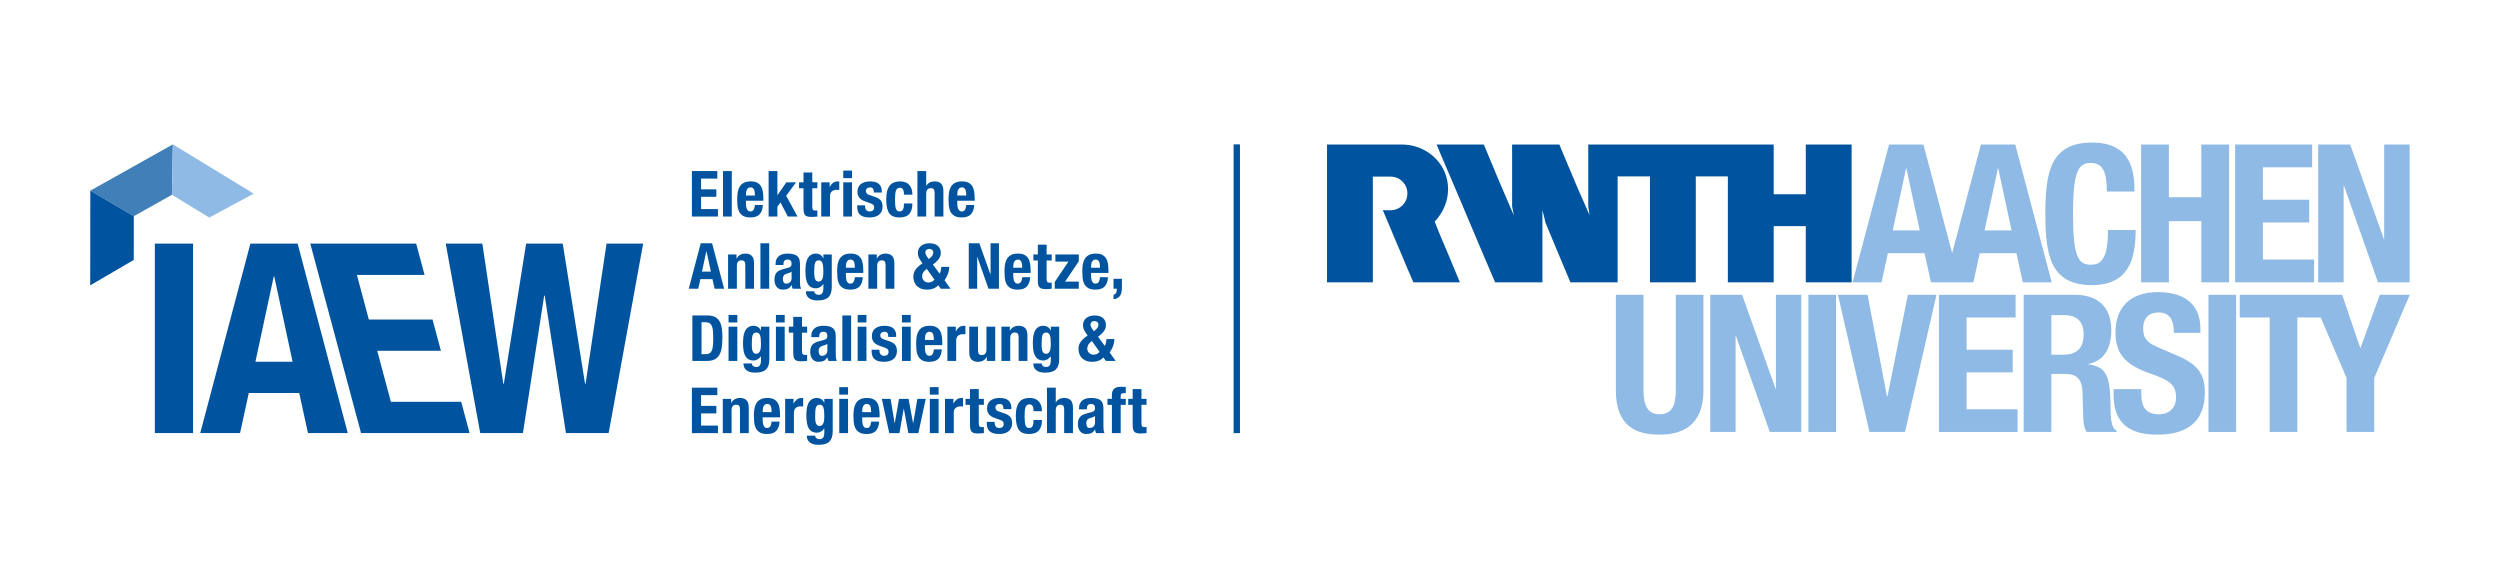 <?xml version="1.0" encoding="UTF-8"?>
<svg xmlns="http://www.w3.org/2000/svg" width="138.535mm" height="32mm" version="1.1" viewBox="0 0 392.698 90.709">
  <!-- Generator: Adobe Illustrator 29.5.1, SVG Export Plug-In . SVG Version: 2.1.0 Build 141)  -->
  <g id="Schutzraum">
    <rect y="0" width="392.698" height="90.709" fill="none"/>
    <rect y="0" width="392.698" height="90.709" fill="none"/>
    <rect y="0" width="392.698" height="90.709" fill="none"/>
    <rect y="0" width="392.698" height="90.709" fill="none"/>
    <rect y="0" width="392.698" height="90.709" fill="none"/>
  </g>
  <g id="Logo">
    <g>
      <path d="M317.88,67.852h4.345v-9.113h2.323c1.75,0,2.505,1.026,2.566,2.716l.12,4.134c.03.844.121,1.659.543,2.263h4.707v-.181c-.814-.423-.935-1.599-.965-3.862-.06-4.557-.513-6.187-3.47-6.579v-.06c2.444-.513,3.591-2.444,3.591-5.311,0-3.682-2.173-5.553-5.734-5.553h-8.026v21.546ZM322.225,49.505h2.052c1.961,0,3.018.996,3.018,2.988,0,2.323-1.178,3.228-3.26,3.228h-1.81v-6.216Z" fill="#8ebae5"/>
      <path d="M253.817,46.307v15.027c0,5.764,3.349,6.941,6.88,6.941s6.88-1.448,6.88-6.941v-15.027h-4.345v15.027c0,2.143-.513,3.742-2.535,3.742s-2.535-1.599-2.535-3.742v-15.027h-4.345Z" fill="#8ebae5"/>
    </g>
    <polygon points="268.641 46.307 268.641 67.852 272.624 67.852 272.624 52.765 272.684 52.765 277.995 67.852 282.944 67.852 282.944 46.307 278.961 46.307 278.961 61.063 278.901 61.063 273.65 46.307 268.641 46.307" fill="#8ebae5"/>
    <rect x="284.061" y="46.307" width="4.345" height="21.545" fill="#8ebae5"/>
    <polygon points="288.705 46.307 293.653 67.852 299.236 67.852 304.184 46.307 299.688 46.307 296.49 62.24 296.4 62.24 293.352 46.307 288.705 46.307" fill="#8ebae5"/>
    <polygon points="304.571 46.307 304.571 67.852 316.913 67.852 316.913 64.292 308.916 64.292 308.916 58.498 316.159 58.498 316.159 54.937 308.916 54.937 308.916 49.868 316.611 49.868 316.611 46.307 304.571 46.307" fill="#8ebae5"/>
    <path d="M332.001,61.123v.875c0,3.984,1.931,6.277,6.85,6.277,4.707,0,7.483-2.052,7.483-6.609,0-2.625-.845-4.284-4.104-5.703l-3.349-1.448c-1.841-.785-2.233-1.599-2.233-2.927,0-1.267.513-2.505,2.474-2.505,1.659,0,2.354,1.177,2.354,3.199h4.164v-.604c0-4.134-2.807-5.793-6.669-5.793-4.104,0-6.668,2.142-6.668,6.336,0,3.591,1.78,5.191,5.642,6.518,2.867.996,3.863,1.72,3.863,3.682,0,1.81-1.268,2.655-2.595,2.655-2.294,0-2.867-1.297-2.867-3.319v-.634h-4.345Z" fill="#8ebae5"/>
    <rect x="346.902" y="46.307" width="4.345" height="21.545" fill="#8ebae5"/>
    <polygon points="373.817 46.307 370.799 54.635 370.739 54.635 367.903 46.307 351.817 46.307 351.817 49.868 356.524 49.868 356.524 67.852 360.87 67.852 360.87 49.868 364.535 49.868 368.596 59.373 368.596 67.852 372.942 67.852 372.942 59.373 378.525 46.307 373.817 46.307" fill="#8ebae5"/>
    <g>
      <path d="M215.646,44.347h-7.2v-21.641h11.807c3.202-.001,5.963,2.072,6.864,4.82.834,2.546.121,5.312-1.761,7.281.25.678.494,1.209.726,1.818.523,1.205,1.001,2.41,1.524,3.6l1.713,4.122h-7.301s-.058-.174-.116-.247c-.29-.638-.552-1.321-.842-1.959l-1.756-4.166c-.697-1.684-1.394-3.275-2.09-4.958.869-.024,1.519.139,2.358-.247.59-.29,1.484-1.011,1.507-2.394-.023-.685-.213-1.204-.666-1.744-.455-.502-1.113-.874-1.97-.886,0,0-2.798-.001-2.797,0v16.601Z" fill="#00549f"/>
      <path d="M290.852,22.706v21.641h-7.2v-8.824h-5.041v8.824c-1.306,0-2.714-.014-4.02,0h-3.18v-16.633h-5.036v16.633h-7.2v-16.633h-5.079v16.633h-7.417c-1.292-3.12-2.656-6.27-3.919-9.376-.145-.653-.29-1.307-.479-1.945v11.321h-7.432c-1.473-3.425-2.888-6.782-4.357-10.258-.509-1.204-.926-2.184-1.452-3.436l-.072-.164-1.144-2.685-1.638-3.835c-.144-.435-.376-.828-.522-1.263h7.415c1.524,3.701,3.062,7.359,4.659,11.002l.044.087c-.058-.421-.19-.958-.262-1.364v-6.459c.014-1.031,0-2.207,0-3.266h7.431c.094.236.146.363.218.552.871,2.046,1.699,4.078,2.57,6.11l1.945,4.427c-.044-.465-.146-.914-.204-1.364v-9.725h29.131v7.809h5.041v-7.809h7.2Z" fill="#00549f"/>
    </g>
    <path d="M311.736,36.193l2.092-9.73h.06l2.092,9.73h-4.244ZM297.309,36.193l2.091-9.73h.06l2.092,9.73h-4.243ZM316.556,22.704h-5.396l-4.516,17.059-4.516-17.059h-5.396l-5.729,21.643h4.547l1-4.577h5.761l.999,4.577h6.668l1-4.577h5.76l1,4.577h4.547l-5.729-21.643Z" fill="#8ebae5"/>
    <path d="M335.285,30.089c0-3.138-.452-7.695-6.669-7.695-6.517,0-7.333,4.647-7.333,11.195s.816,11.195,7.333,11.195c5.703,0,6.85-4.013,6.85-8.66h-4.345c0,4.647-1.147,5.462-2.716,5.462-1.871,0-2.776-1.177-2.776-7.695,0-6.095.513-8.298,2.716-8.298,1.961,0,2.595,1.358,2.595,4.496h4.345Z" fill="#8ebae5"/>
    <polygon points="336.324 44.347 340.688 44.347 340.688 34.739 345.78 34.739 345.78 44.347 350.145 44.347 350.145 22.706 345.78 22.706 345.78 30.981 340.688 30.981 340.688 22.706 336.324 22.706 336.324 44.347" fill="#8ebae5"/>
    <polygon points="351.091 22.702 351.091 44.347 363.491 44.347 363.491 40.77 355.457 40.77 355.457 34.949 362.733 34.949 362.733 31.372 355.457 31.372 355.457 26.279 363.187 26.279 363.187 22.702 351.091 22.702" fill="#8ebae5"/>
    <polygon points="364.139 22.706 364.139 44.347 368.14 44.347 368.14 29.192 368.2 29.192 373.535 44.347 378.506 44.347 378.506 22.706 374.505 22.706 374.505 37.527 374.444 37.527 369.17 22.706 364.139 22.706" fill="#8ebae5"/>
    <rect x="193.773" y="22.677" width="1" height="45.355" fill="#00549f"/>
    <path d="M95.274,38.266l-3.294,22.011h-.083l-3.502-22.011h-5.753l-3.501,22.011h-.083l-3.294-22.011h-5.753l5.42,29.765h6.711l3.335-21.594h.083l3.336,21.594h6.711l5.42-29.765h-5.753ZM48.739,38.266l7.974,29.765h17.051l-1.319-4.92h-11.046l-2.145-8.003h10.005l-1.318-4.919h-10.005l-1.877-7.004h10.63l-1.317-4.919h-16.633ZM39.33,38.266l-7.879,29.765h6.254l1.375-6.295h7.921l1.376,6.295h6.252l-7.878-29.765h-7.421ZM42.998,43.436h.084l2.876,13.381h-5.836l2.876-13.381ZM24.323,68.031h6.003v-29.765h-6.003v29.765Z" fill="#00549f"/>
    <polygon points="27.007 30.595 21.015 33.956 14.183 29.952 27.153 22.677 27.007 30.595" fill="#407fb7"/>
    <polygon points="27.009 30.595 32.874 34.171 39.848 30.419 27.152 22.677 27.009 30.595" fill="#8ebae5"/>
    <polygon points="21.015 33.957 21.01 40.827 14.172 44.822 14.184 29.952 21.015 33.957" fill="#00549f"/>
    <g>
      <path d="M177.919,62.652h-.7v.94h.7v3.08c0,.273.016.5.05.68.033.18.095.325.185.435s.218.188.385.235c.166.047.386.07.66.07.16,0,.311-.007.455-.02.143-.013.291-.027.445-.04v-.96c-.047.007-.097.012-.15.015-.054.003-.107.005-.16.005-.2,0-.332-.045-.395-.135-.064-.09-.095-.242-.095-.455v-2.91h.8v-.94h-.8v-1.54h-1.38v1.54ZM174.656,68.032h1.38v-4.44h.8v-.94h-.8v-.47c0-.153.04-.263.12-.33s.217-.1.41-.1h.13c.06,0,.107.003.14.01v-.98c-.253-.02-.5-.03-.74-.03-.22,0-.42.022-.6.065s-.332.115-.455.215-.218.233-.285.4-.1.37-.1.61v.61h-.7v.94h.7v4.44ZM172.005,66.402c0,.153-.027.282-.08.385s-.122.188-.205.255-.175.115-.275.145-.197.045-.29.045c-.187,0-.32-.073-.4-.22s-.12-.323-.12-.53c0-.24.06-.43.18-.57s.32-.24.6-.3c.087-.02.183-.052.29-.095s.207-.102.3-.175v1.06ZM170.725,64.302v-.15c0-.213.053-.383.16-.51s.267-.19.48-.19c.233,0,.398.058.495.175s.145.278.145.485c0,.18-.04.317-.12.41s-.223.167-.43.22l-.78.21c-.24.067-.445.143-.615.23s-.31.195-.42.325-.192.287-.245.47-.08.402-.08.655c0,.18.023.362.07.545s.12.348.22.495.233.267.4.36.37.14.61.14c.333,0,.605-.047.815-.14s.395-.28.555-.56h.02c.02.093.042.188.065.285s.058.188.105.275h1.32c-.067-.16-.112-.31-.135-.45s-.035-.337-.035-.59v-2.83c0-.24-.025-.462-.075-.665s-.145-.378-.285-.525-.338-.26-.595-.34-.588-.12-.995-.12c-.26,0-.505.028-.735.085s-.43.15-.6.28-.305.302-.405.515-.15.473-.15.78v.13h1.24ZM164.459,68.032h1.38v-3.57c0-.593.243-.89.73-.89.207,0,.357.055.45.165s.14.305.14.585v3.71h1.38v-3.99c0-.54-.118-.93-.355-1.17s-.575-.36-1.015-.36c-.607,0-1.043.23-1.31.69h-.02v-2.31h-1.38v7.14ZM163.671,64.591c0-.64-.162-1.147-.485-1.52s-.805-.56-1.445-.56c-.32,0-.613.043-.88.13s-.497.238-.69.455-.343.507-.45.87-.16.822-.16,1.375c0,.54.043.992.13,1.355s.215.653.385.87.383.372.64.465.558.14.905.14c.733,0,1.258-.19,1.575-.57s.475-.923.475-1.63h-1.32c0,.44-.053.76-.16.96s-.277.3-.51.3c-.153,0-.278-.035-.375-.105s-.172-.182-.225-.335-.09-.348-.11-.585-.03-.522-.03-.855c0-.307.01-.577.03-.81s.057-.425.11-.575.132-.263.235-.34.242-.115.415-.115c.127,0,.232.032.315.095s.147.147.19.25.073.22.09.35.025.258.025.385h1.32ZM155.001,66.271v.19c0,.26.03.495.09.705s.165.39.315.54.352.265.605.345c.254.08.577.12.97.12.287,0,.554-.035.8-.105.247-.07.459-.175.635-.315.177-.14.315-.317.415-.53s.15-.46.15-.74c0-.407-.09-.728-.27-.965s-.486-.428-.92-.575l-.83-.28c-.233-.073-.391-.163-.475-.27-.083-.107-.125-.227-.125-.36,0-.193.065-.338.195-.435s.282-.145.455-.145c.227,0,.385.065.475.195s.135.335.135.615h1.24v-.22c0-.487-.15-.863-.45-1.13s-.763-.4-1.39-.4c-.353,0-.655.043-.905.13s-.455.203-.615.35-.276.318-.35.515c-.073.197-.11.405-.11.625,0,.38.097.692.29.935.194.243.48.432.86.565l.97.35c.134.053.25.125.35.215s.15.222.15.395c0,.213-.063.373-.19.48-.126.107-.296.16-.51.16-.233,0-.411-.072-.535-.215-.123-.143-.185-.332-.185-.565v-.18h-1.24ZM152.366,62.652h-.7v.94h.7v3.08c0,.273.017.5.05.68.034.18.095.325.185.435s.219.188.385.235c.167.047.387.07.66.07.16,0,.312-.007.455-.02.144-.013.292-.027.445-.04v-.96c-.046.007-.096.012-.15.015-.053.003-.106.005-.16.005-.2,0-.331-.045-.395-.135-.063-.09-.095-.242-.095-.455v-2.91h.8v-.94h-.8v-1.54h-1.38v1.54ZM148.439,68.032h1.379v-3.23c0-.18.03-.332.091-.455.06-.123.139-.223.239-.3s.21-.132.33-.165.241-.05.36-.05c.074,0,.145.002.215.005s.142.008.215.015v-1.32c-.04-.007-.081-.012-.125-.015-.043-.003-.085-.005-.125-.005-.286,0-.53.078-.73.235s-.37.365-.51.625h-.02v-.72h-1.319v5.38ZM146.056,68.032h1.38v-5.38h-1.38v5.38ZM146.056,61.992h1.38v-1.18h-1.38v1.18ZM139.685,68.032h1.6l.67-3.82h.02l.71,3.82h1.57l1.16-5.38h-1.32l-.65,3.82h-.02l-.71-3.82h-1.5l-.67,3.82h-.02l-.63-3.82h-1.38l1.17,5.38ZM135.437,64.732v-.21c0-.127.011-.253.035-.38.023-.127.061-.242.115-.345.053-.103.125-.187.215-.25s.205-.095.345-.095.255.028.345.085.16.14.21.25.085.243.105.4.033.338.04.545h-1.41ZM138.167,65.552v-.31c0-.413-.027-.788-.08-1.125-.054-.337-.154-.623-.3-.86-.147-.237-.349-.42-.605-.55-.257-.13-.585-.195-.985-.195-.467,0-.84.077-1.12.23s-.495.36-.645.62-.25.557-.3.89-.075.68-.075,1.04c0,.333.015.672.045,1.015s.111.653.245.93c.133.277.34.502.62.675s.67.26,1.17.26c.66,0,1.143-.168,1.45-.505.306-.337.473-.818.5-1.445h-1.24c-.04.34-.114.593-.22.76-.107.167-.277.25-.51.25-.127,0-.234-.035-.32-.105-.087-.07-.157-.163-.21-.28-.054-.117-.092-.25-.115-.4-.024-.15-.035-.305-.035-.465v-.43h2.73ZM131.83,68.032h1.38v-5.38h-1.38v5.38ZM131.83,61.992h1.38v-1.18h-1.38v1.18ZM129.483,62.652v.6h-.02c-.134-.28-.304-.473-.51-.58-.207-.107-.407-.16-.6-.16-.374,0-.672.083-.895.25-.224.167-.394.382-.51.645-.117.263-.194.558-.23.885-.037.327-.055.647-.055.96,0,.98.138,1.678.415,2.095.276.417.688.625,1.235.625.22,0,.431-.06.635-.18.203-.12.375-.28.515-.48h.02v.71c0,.28-.057.512-.17.695-.114.183-.31.275-.59.275-.087,0-.169-.013-.245-.04-.077-.027-.149-.063-.215-.11-.14-.1-.21-.237-.21-.41h-1.32c0,.46.158.815.475,1.065.316.25.768.375,1.355.375.806,0,1.381-.172,1.725-.515.343-.343.515-.875.515-1.595v-5.11h-1.32ZM128.068,64.597c.016-.25.051-.45.105-.6.053-.15.126-.258.22-.325.093-.067.216-.1.37-.1.273,0,.461.137.565.41.103.273.155.737.155,1.39,0,.227-.012.435-.035.625-.024.19-.064.352-.12.485-.057.133-.134.238-.23.315-.097.077-.219.115-.365.115-.147,0-.265-.038-.355-.115s-.16-.18-.21-.31-.084-.278-.1-.445c-.017-.167-.025-.343-.025-.53,0-.36.008-.665.025-.915M123.329,68.032h1.38v-3.23c0-.18.03-.332.09-.455s.14-.223.24-.3.21-.132.33-.165.24-.05.36-.05c.073,0,.145.002.215.005s.141.008.215.015v-1.32c-.04-.007-.082-.012-.125-.015-.044-.003-.085-.005-.125-.005-.287,0-.53.078-.73.235s-.37.365-.51.625h-.02v-.72h-1.32v5.38ZM119.799,64.732v-.21c0-.127.011-.253.035-.38.023-.127.061-.242.115-.345.053-.103.125-.187.215-.25s.205-.095.345-.095.255.028.345.085.16.14.21.25.085.243.105.4.033.338.04.545h-1.41ZM122.529,65.552v-.31c0-.413-.027-.788-.08-1.125-.054-.337-.154-.623-.3-.86-.147-.237-.349-.42-.605-.55-.257-.13-.585-.195-.985-.195-.467,0-.84.077-1.12.23s-.495.36-.645.62-.25.557-.3.89-.075.68-.075,1.04c0,.333.015.672.045,1.015s.111.653.245.93c.133.277.34.502.62.675s.67.26,1.17.26c.66,0,1.143-.168,1.45-.505.306-.337.473-.818.5-1.445h-1.24c-.04.34-.114.593-.22.76-.107.167-.277.25-.51.25-.127,0-.234-.035-.32-.105-.087-.07-.157-.163-.21-.28-.054-.117-.092-.25-.115-.4-.024-.15-.035-.305-.035-.465v-.43h2.73ZM113.534,68.032h1.38v-3.57c0-.593.243-.89.73-.89.206,0,.356.055.45.165.093.11.14.305.14.585v3.71h1.38v-3.99c0-.54-.119-.93-.355-1.17-.237-.24-.575-.36-1.015-.36-.3,0-.567.062-.8.185-.234.123-.424.318-.57.585h-.02v-.63h-1.32v5.38ZM108.684,60.892v7.14h4.09v-1.18h-2.65v-1.92h2.4v-1.18h-2.4v-1.68h2.55v-1.18h-3.99Z" fill="#00549f"/>
      <path d="M171.473,50.583c.116-.1.261-.15.435-.15.186,0,.338.052.455.155.116.103.175.252.175.445,0,.127-.035.255-.105.385s-.185.262-.345.395l-.26.22-.17-.24c-.24-.32-.36-.58-.36-.78,0-.187.058-.33.175-.43M172.718,55.263c-.24.3-.55.45-.93.45-.16,0-.304-.028-.43-.085-.127-.057-.232-.13-.315-.22-.084-.09-.147-.19-.19-.3-.044-.11-.065-.222-.065-.335,0-.22.051-.423.155-.61.103-.187.295-.387.575-.6l1.2,1.7ZM172.478,52.893c.42-.3.731-.593.935-.88.203-.287.305-.61.305-.97,0-.207-.035-.4-.105-.58s-.179-.338-.325-.475c-.147-.137-.332-.243-.555-.32-.224-.077-.489-.115-.795-.115-.267,0-.512.035-.735.105-.224.07-.415.17-.575.3s-.285.288-.375.475-.135.393-.135.62c0,.1.006.197.02.29.013.093.036.19.07.29.033.1.081.207.145.32.063.113.145.243.245.39l.25.37c-.447.28-.799.588-1.055.925-.257.337-.385.715-.385,1.135,0,.2.03.42.09.66s.17.463.33.67.381.38.665.52c.283.14.651.21,1.105.21.36,0,.691-.062.995-.185.303-.123.545-.292.725-.505l.4.55h1.53l-.94-1.32c.213-.307.388-.638.525-.995.136-.357.205-.728.205-1.115h-1.24c0,.153-.024.333-.07.54-.047.207-.107.387-.18.54l-1.07-1.45ZM165.058,51.313v.6h-.02c-.134-.28-.304-.473-.51-.58-.207-.107-.407-.16-.6-.16-.374,0-.672.083-.895.25-.224.167-.394.382-.51.645-.117.263-.194.558-.23.885-.037.327-.055.647-.055.96,0,.98.138,1.678.415,2.095.276.417.688.625,1.235.625.22,0,.431-.06.635-.18.203-.12.375-.28.515-.48h.02v.71c0,.28-.057.512-.17.695-.114.183-.31.275-.59.275-.087,0-.169-.013-.245-.04-.077-.027-.149-.063-.215-.11-.14-.1-.21-.237-.21-.41h-1.32c0,.46.158.815.475,1.065.316.25.768.375,1.355.375.806,0,1.382-.172,1.725-.515s.515-.875.515-1.595v-5.11h-1.32ZM163.643,53.258c.016-.25.051-.45.105-.6.053-.15.126-.258.22-.325.093-.067.216-.1.37-.1.273,0,.461.137.565.41.103.273.155.737.155,1.39,0,.227-.012.435-.035.625-.024.19-.063.352-.12.485s-.133.238-.23.315-.219.115-.365.115c-.147,0-.265-.038-.355-.115s-.16-.18-.21-.31-.084-.278-.1-.445c-.017-.167-.025-.343-.025-.53,0-.36.008-.665.025-.915M157.307,56.693h1.38v-3.57c0-.593.243-.89.73-.89.207,0,.356.055.45.165.093.11.14.305.14.585v3.71h1.38v-3.99c0-.54-.119-.93-.355-1.17-.237-.24-.575-.36-1.015-.36-.3,0-.567.062-.8.185-.234.123-.423.318-.57.585h-.02v-.63h-1.32v5.38ZM155.009,56.693h1.32v-5.38h-1.38v3.57c0,.593-.244.89-.73.89-.207,0-.357-.055-.45-.165-.094-.11-.14-.305-.14-.585v-3.71h-1.38v3.99c0,.54.118.93.355,1.17.236.24.575.36,1.015.36.3,0,.566-.062.8-.185.233-.123.423-.318.57-.585h.02v.63ZM148.815,56.693h1.38v-3.23c0-.18.03-.332.09-.455s.14-.223.24-.3.21-.132.33-.165.24-.05.36-.05c.073,0,.145.002.215.005s.142.008.215.015v-1.32c-.04-.007-.082-.012-.125-.015s-.085-.005-.125-.005c-.287,0-.53.078-.73.235s-.37.365-.51.625h-.02v-.72h-1.32v5.38ZM145.285,53.393v-.21c0-.127.012-.253.035-.38s.062-.242.115-.345.125-.187.215-.25.205-.095.345-.095.255.028.345.085.16.14.21.25.085.243.105.4.033.338.04.545h-1.41ZM148.015,54.213v-.31c0-.413-.027-.788-.08-1.125s-.153-.623-.3-.86-.348-.42-.605-.55-.585-.195-.985-.195c-.467,0-.84.077-1.12.23s-.495.36-.645.62-.25.557-.3.89-.075.68-.075,1.04c0,.333.015.672.045,1.015s.112.653.245.93.34.502.62.675.67.26,1.17.26c.66,0,1.143-.168,1.45-.505s.473-.818.5-1.445h-1.24c-.04.34-.113.593-.22.76s-.277.25-.51.25c-.127,0-.233-.035-.32-.105s-.157-.163-.21-.28-.092-.25-.115-.4-.035-.305-.035-.465v-.43h2.73ZM141.678,56.693h1.38v-5.38h-1.38v5.38ZM141.678,50.653h1.38v-1.18h-1.38v1.18ZM136.912,54.933v.19c0,.26.03.495.09.705s.165.39.315.54.352.265.605.345c.254.08.577.12.97.12.287,0,.554-.035.8-.105.247-.07.459-.175.635-.315.177-.14.315-.317.415-.53s.15-.46.15-.74c0-.407-.09-.728-.27-.965s-.486-.428-.92-.575l-.83-.28c-.233-.073-.391-.163-.475-.27-.083-.107-.125-.227-.125-.36,0-.193.065-.338.195-.435s.282-.145.455-.145c.227,0,.385.065.475.195s.135.335.135.615h1.24v-.22c0-.487-.15-.863-.45-1.13s-.763-.4-1.39-.4c-.353,0-.655.043-.905.13s-.455.203-.615.35-.276.318-.35.515c-.073.197-.11.405-.11.625,0,.38.097.692.29.935.194.243.48.432.86.565l.97.35c.134.053.25.125.35.215s.15.222.15.395c0,.213-.063.373-.19.48-.126.107-.296.16-.51.16-.233,0-.411-.072-.535-.215-.123-.143-.185-.332-.185-.565v-.18h-1.24ZM134.721,56.693h1.38v-5.38h-1.38v5.38ZM134.721,50.653h1.38v-1.18h-1.38v1.18ZM132.314,56.693h1.38v-7.14h-1.38v7.14ZM129.957,55.063c0,.153-.027.282-.08.385-.054.103-.122.188-.205.255-.084.067-.175.115-.275.145s-.197.045-.29.045c-.187,0-.32-.073-.4-.22s-.12-.323-.12-.53c0-.24.06-.43.18-.57s.32-.24.6-.3c.086-.02.183-.052.29-.095.106-.043.206-.102.3-.175v1.06ZM128.677,52.963v-.15c0-.213.053-.383.16-.51.106-.127.266-.19.48-.19.233,0,.398.058.495.175.096.117.145.278.145.485,0,.18-.04.317-.12.41s-.224.167-.43.22l-.78.21c-.24.067-.445.143-.615.23s-.31.195-.42.325-.192.287-.245.47c-.054.183-.08.402-.08.655,0,.18.023.362.07.545.046.183.12.348.22.495s.233.267.4.36c.166.093.37.14.61.14.333,0,.605-.047.815-.14s.395-.28.555-.56h.02c.02.093.041.188.065.285.023.097.058.188.105.275h1.32c-.067-.16-.112-.31-.135-.45-.024-.14-.035-.337-.035-.59v-2.83c0-.24-.025-.462-.075-.665s-.145-.378-.285-.525-.339-.26-.595-.34c-.257-.08-.589-.12-.995-.12-.26,0-.505.028-.735.085s-.43.15-.6.28-.305.302-.405.515-.15.473-.15.78v.13h1.24ZM124.601,51.313h-.7v.94h.7v3.08c0,.273.016.5.05.68.033.18.095.325.185.435s.218.188.385.235c.166.047.386.07.66.07.16,0,.311-.007.455-.02.143-.013.291-.027.445-.04v-.96c-.047.007-.097.012-.15.015-.054.003-.107.005-.16.005-.2,0-.332-.045-.395-.135-.064-.09-.095-.242-.095-.455v-2.91h.8v-.94h-.8v-1.54h-1.38v1.54ZM121.88,56.693h1.38v-5.38h-1.38v5.38ZM121.88,50.653h1.38v-1.18h-1.38v1.18ZM119.533,51.313v.6h-.02c-.134-.28-.304-.473-.51-.58-.207-.107-.407-.16-.6-.16-.374,0-.672.083-.895.25-.224.167-.394.382-.51.645-.117.263-.194.558-.23.885-.037.327-.055.647-.055.96,0,.98.138,1.678.415,2.095.276.417.688.625,1.235.625.22,0,.431-.06.635-.18.203-.12.375-.28.515-.48h.02v.71c0,.28-.057.512-.17.695-.114.183-.31.275-.59.275-.087,0-.169-.013-.245-.04-.077-.027-.149-.063-.215-.11-.14-.1-.21-.237-.21-.41h-1.32c0,.46.158.815.475,1.065.316.25.768.375,1.355.375.806,0,1.381-.172,1.725-.515.343-.343.515-.875.515-1.595v-5.11h-1.32ZM118.118,53.258c.016-.25.051-.45.105-.6.053-.15.126-.258.22-.325.093-.067.216-.1.37-.1.273,0,.461.137.565.41.103.273.155.737.155,1.39,0,.227-.012.435-.035.625-.024.19-.064.352-.12.485-.057.133-.134.238-.23.315-.097.077-.219.115-.365.115-.147,0-.265-.038-.355-.115s-.16-.18-.21-.31-.084-.278-.1-.445c-.017-.167-.025-.343-.025-.53,0-.36.008-.665.025-.915M114.439,56.693h1.38v-5.38h-1.38v5.38ZM114.439,50.653h1.38v-1.18h-1.38v1.18ZM108.754,56.693h2.27c.48,0,.877-.073,1.19-.22s.563-.37.75-.67.318-.68.395-1.14.115-1.007.115-1.64c0-.527-.03-1.003-.09-1.43s-.175-.792-.345-1.095-.408-.537-.715-.7-.71-.245-1.21-.245h-2.36v7.14ZM110.194,50.613h.61c.273,0,.492.052.655.155s.287.258.37.465.138.462.165.765.04.658.04,1.065c0,.487-.015.893-.045,1.22s-.09.59-.18.79-.213.343-.37.43-.358.13-.605.13h-.64v-5.02Z" fill="#00549f"/>
      <path d="M174.909,43.794v1.56h.52v.16c0,.187-.043.357-.13.51s-.217.247-.39.28v.7c.267-.027.485-.092.655-.195s.305-.237.405-.4.168-.357.205-.58.055-.468.055-.735v-1.3h-1.32ZM171.385,42.054v-.21c0-.127.012-.253.035-.38s.062-.242.115-.345.125-.187.215-.25.205-.095.345-.095.255.028.345.085.16.14.21.25.085.243.105.4.033.338.04.545h-1.41ZM174.115,42.874v-.31c0-.413-.027-.788-.08-1.125s-.153-.623-.3-.86-.348-.42-.605-.55-.585-.195-.985-.195c-.467,0-.84.077-1.12.23s-.495.36-.645.62-.25.557-.3.89-.075.68-.075,1.04c0,.333.015.672.045,1.015s.112.653.245.93.34.502.62.675.67.26,1.17.26c.66,0,1.143-.168,1.45-.505s.473-.818.5-1.445h-1.24c-.04.34-.113.593-.22.76s-.277.25-.51.25c-.127,0-.233-.035-.32-.105s-.157-.163-.21-.28-.092-.25-.115-.4-.035-.305-.035-.465v-.43h2.73ZM165.678,45.354h3.78v-1.12h-2.15l2.15-3.2v-1.06h-3.68v1.12h2.05l-2.15,3.2v1.06ZM163.022,39.974h-.7v.94h.7v3.08c0,.273.017.5.05.68.034.18.095.325.185.435s.219.188.385.235c.167.047.387.07.66.07.16,0,.312-.007.455-.02.144-.013.292-.027.445-.04v-.96c-.046.007-.096.012-.15.015-.053.003-.106.005-.16.005-.2,0-.331-.045-.395-.135-.063-.09-.095-.242-.095-.455v-2.91h.8v-.94h-.8v-1.54h-1.38v1.54ZM159.162,42.054v-.21c0-.127.012-.253.035-.38.024-.127.062-.242.115-.345.054-.103.125-.187.215-.25s.205-.095.345-.095.255.028.345.085.16.14.21.25.085.243.105.4.034.338.04.545h-1.41ZM161.892,42.874v-.31c0-.413-.026-.788-.08-1.125-.053-.337-.153-.623-.3-.86-.146-.237-.348-.42-.605-.55-.256-.13-.585-.195-.985-.195-.466,0-.84.077-1.12.23s-.495.36-.645.62-.25.557-.3.89-.075.68-.075,1.04c0,.333.015.672.045,1.015s.112.653.245.93c.134.277.34.502.62.675s.67.26,1.17.26c.66,0,1.144-.168,1.45-.505.307-.337.474-.818.5-1.445h-1.24c-.04.34-.113.593-.22.76-.106.167-.276.25-.51.25-.126,0-.233-.035-.32-.105-.086-.07-.156-.163-.21-.28-.053-.117-.091-.25-.115-.4-.023-.15-.035-.305-.035-.465v-.43h2.73ZM152.175,38.214v7.14h1.32v-5h.02l1.76,5h1.64v-7.14h-1.32v4.89h-.02l-1.74-4.89h-1.66ZM145.531,39.244c.116-.1.261-.15.435-.15.186,0,.338.052.455.155.116.103.175.252.175.445,0,.127-.035.255-.105.385s-.185.262-.345.395l-.26.22-.17-.24c-.24-.32-.36-.58-.36-.78,0-.187.058-.33.175-.43M146.776,43.924c-.24.3-.55.45-.93.45-.16,0-.304-.028-.43-.085-.127-.057-.232-.13-.315-.22-.084-.09-.147-.19-.19-.3-.044-.11-.065-.222-.065-.335,0-.22.051-.423.155-.61.103-.187.295-.387.575-.6l1.2,1.7ZM146.536,41.554c.42-.3.731-.593.935-.88.203-.287.305-.61.305-.97,0-.207-.035-.4-.105-.58s-.179-.338-.325-.475c-.147-.137-.332-.243-.555-.32-.224-.077-.489-.115-.795-.115-.267,0-.512.035-.735.105-.224.07-.415.17-.575.3s-.285.288-.375.475-.135.393-.135.62c0,.1.006.197.02.29.013.093.036.19.07.29.033.1.081.207.145.32.063.113.145.243.245.39l.25.37c-.447.28-.799.588-1.055.925-.257.337-.385.715-.385,1.135,0,.2.03.42.09.66s.17.463.33.67.381.38.665.52c.283.14.651.21,1.105.21.36,0,.691-.062.995-.185.303-.123.545-.292.725-.505l.4.55h1.53l-.94-1.32c.213-.307.388-.638.525-.995.136-.357.205-.728.205-1.115h-1.24c0,.153-.024.333-.07.54-.047.207-.107.387-.18.54l-1.07-1.45ZM136.406,45.354h1.38v-3.57c0-.593.243-.89.73-.89.206,0,.356.055.45.165.093.11.14.305.14.585v3.71h1.38v-3.99c0-.54-.119-.93-.355-1.17-.237-.24-.575-.36-1.015-.36-.3,0-.567.062-.8.185-.234.123-.424.318-.57.585h-.02v-.63h-1.32v5.38ZM132.876,42.054v-.21c0-.127.011-.253.035-.38.023-.127.061-.242.115-.345.053-.103.125-.187.215-.25s.205-.095.345-.095.255.028.345.085.16.14.21.25.085.243.105.4.033.338.04.545h-1.41ZM135.606,42.874v-.31c0-.413-.027-.788-.08-1.125-.054-.337-.154-.623-.3-.86-.147-.237-.349-.42-.605-.55-.257-.13-.585-.195-.985-.195-.467,0-.84.077-1.12.23s-.495.36-.645.62-.25.557-.3.89-.075.68-.075,1.04c0,.333.015.672.045,1.015s.111.653.245.93c.133.277.34.502.62.675s.67.26,1.17.26c.66,0,1.143-.168,1.45-.505.306-.337.473-.818.5-1.445h-1.24c-.04.34-.114.593-.22.76-.107.167-.277.25-.51.25-.127,0-.234-.035-.32-.105-.087-.07-.157-.163-.21-.28-.054-.117-.092-.25-.115-.4-.024-.15-.035-.305-.035-.465v-.43h2.73ZM129.335,39.974v.6h-.02c-.134-.28-.304-.473-.51-.58-.207-.107-.407-.16-.6-.16-.374,0-.672.083-.895.25-.224.167-.394.382-.51.645-.117.263-.194.558-.23.885-.037.327-.055.647-.055.96,0,.98.138,1.678.415,2.095.276.417.688.625,1.235.625.22,0,.431-.06.635-.18.203-.12.375-.28.515-.48h.02v.71c0,.28-.057.512-.17.695-.114.183-.31.275-.59.275-.087,0-.169-.013-.245-.04-.077-.027-.149-.063-.215-.11-.14-.1-.21-.237-.21-.41h-1.32c0,.46.158.815.475,1.065.316.25.768.375,1.355.375.806,0,1.381-.172,1.725-.515.343-.343.515-.875.515-1.595v-5.11h-1.32ZM127.92,41.919c.016-.25.051-.45.105-.6.053-.15.126-.258.22-.325.093-.067.216-.1.37-.1.273,0,.461.137.565.41.103.273.155.737.155,1.39,0,.227-.012.435-.035.625-.024.19-.064.352-.12.485-.057.133-.134.238-.23.315-.097.077-.219.115-.365.115-.147,0-.265-.038-.355-.115s-.16-.18-.21-.31-.084-.278-.1-.445c-.017-.167-.025-.343-.025-.53,0-.36.008-.665.025-.915M124.34,43.724c0,.153-.027.282-.08.385-.054.103-.122.188-.205.255-.084.067-.175.115-.275.145s-.197.045-.29.045c-.187,0-.32-.073-.4-.22s-.12-.323-.12-.53c0-.24.06-.43.18-.57s.32-.24.6-.3c.086-.02.183-.052.29-.095.106-.043.206-.102.3-.175v1.06ZM123.06,41.624v-.15c0-.213.053-.383.16-.51.106-.127.266-.19.48-.19.233,0,.398.058.495.175.096.117.145.278.145.485,0,.18-.04.317-.12.41s-.224.167-.43.22l-.78.21c-.24.067-.445.143-.615.23s-.31.195-.42.325-.192.287-.245.47c-.054.183-.08.402-.08.655,0,.18.023.362.07.545.046.183.12.348.22.495s.233.267.4.36c.166.093.37.14.61.14.333,0,.605-.047.815-.14s.395-.28.555-.56h.02c.02.093.041.188.065.285.023.097.058.188.105.275h1.32c-.067-.16-.112-.31-.135-.45-.024-.14-.035-.337-.035-.59v-2.83c0-.24-.025-.462-.075-.665s-.145-.378-.285-.525-.339-.26-.595-.34c-.257-.08-.589-.12-.995-.12-.26,0-.505.028-.735.085s-.43.15-.6.28-.305.302-.405.515-.15.473-.15.78v.13h1.24ZM119.446,45.354h1.38v-7.14h-1.38v7.14ZM114.367,45.354h1.38v-3.57c0-.593.243-.89.73-.89.207,0,.357.055.45.165s.14.305.14.585v3.71h1.38v-3.99c0-.54-.118-.93-.355-1.17s-.575-.36-1.015-.36c-.3,0-.567.062-.8.185s-.423.318-.57.585h-.02v-.63h-1.32v5.38ZM108.184,45.354h1.5l.33-1.51h1.9l.33,1.51h1.5l-1.89-7.14h-1.78l-1.89,7.14ZM110.954,39.454h.02l.69,3.21h-1.4l.69-3.21Z" fill="#00549f"/>
      <path d="M150.372,30.716v-.21c0-.127.012-.253.035-.38.024-.127.062-.242.115-.345.054-.103.125-.187.215-.25s.205-.095.345-.095.255.028.345.085.16.14.21.25.085.243.105.4.034.338.04.545h-1.41ZM153.102,31.536v-.31c0-.413-.026-.788-.08-1.125-.053-.337-.153-.623-.3-.86-.146-.237-.348-.42-.605-.55-.256-.13-.585-.195-.985-.195-.466,0-.84.077-1.12.23s-.495.36-.645.62-.25.557-.3.89-.075.68-.075,1.04c0,.333.015.672.045,1.015s.112.653.245.93c.134.277.34.502.62.675s.67.26,1.17.26c.66,0,1.144-.168,1.45-.505.307-.337.474-.818.5-1.445h-1.24c-.04.34-.113.593-.22.76-.106.167-.276.25-.51.25-.126,0-.233-.035-.32-.105-.086-.07-.156-.163-.21-.28-.053-.117-.091-.25-.115-.4-.023-.15-.035-.305-.035-.465v-.43h2.73ZM144.107,34.016h1.38v-3.57c0-.593.244-.89.73-.89.207,0,.357.055.45.165.094.11.14.305.14.585v3.71h1.38v-3.99c0-.54-.118-.93-.355-1.17-.236-.24-.575-.36-1.015-.36-.606,0-1.043.23-1.31.69h-.02v-2.31h-1.38v7.14ZM143.319,30.576c0-.64-.161-1.147-.485-1.52-.323-.373-.805-.56-1.445-.56-.32,0-.613.043-.88.13-.266.087-.496.238-.69.455-.193.217-.343.507-.45.87-.106.363-.16.822-.16,1.375,0,.54.044.992.13,1.355.087.363.215.653.385.87s.384.372.64.465c.257.093.559.14.905.14.734,0,1.259-.19,1.575-.57.317-.38.475-.923.475-1.63h-1.32c0,.44-.053.76-.16.96-.106.2-.276.3-.51.3-.153,0-.278-.035-.375-.105-.096-.07-.171-.182-.225-.335-.053-.153-.09-.348-.11-.585s-.03-.522-.03-.855c0-.307.01-.577.03-.81s.057-.425.11-.575c.054-.15.132-.263.235-.34.104-.077.242-.115.415-.115.127,0,.232.032.315.095.084.063.147.147.19.25.044.103.074.22.09.35.017.13.025.258.025.385h1.32ZM134.649,32.256v.19c0,.26.03.495.09.705s.165.39.315.54.352.265.605.345c.254.08.577.12.97.12.287,0,.554-.035.8-.105.247-.07.459-.175.635-.315.177-.14.315-.317.415-.53s.15-.46.15-.74c0-.407-.09-.728-.27-.965s-.486-.428-.92-.575l-.83-.28c-.233-.073-.391-.163-.475-.27-.083-.107-.125-.227-.125-.36,0-.193.065-.338.195-.435s.282-.145.455-.145c.227,0,.385.065.475.195s.135.335.135.615h1.24v-.22c0-.487-.15-.863-.45-1.13s-.763-.4-1.39-.4c-.353,0-.655.043-.905.13s-.455.203-.615.35-.276.318-.35.515c-.073.197-.11.405-.11.625,0,.38.097.692.29.935.194.243.48.432.86.565l.97.35c.134.053.25.125.35.215s.15.222.15.395c0,.213-.063.373-.19.48-.126.107-.296.16-.51.16-.233,0-.411-.072-.535-.215-.123-.143-.185-.332-.185-.565v-.18h-1.24ZM132.459,34.016h1.38v-5.38h-1.38v5.38ZM132.459,27.976h1.38v-1.18h-1.38v1.18ZM128.999,34.016h1.38v-3.23c0-.18.03-.332.09-.455s.14-.223.24-.3.21-.132.33-.165.24-.05.36-.05c.073,0,.145.002.215.005s.141.008.215.015v-1.32c-.04-.007-.082-.012-.125-.015-.044-.003-.085-.005-.125-.005-.287,0-.53.078-.73.235s-.37.365-.51.625h-.02v-.72h-1.32v5.38ZM126.213,28.636h-.7v.94h.7v3.08c0,.273.016.5.05.68.033.18.095.325.185.435s.218.188.385.235c.166.047.386.07.66.07.16,0,.311-.007.455-.02.143-.013.291-.027.445-.04v-.96c-.047.007-.097.012-.15.015-.054.003-.107.005-.16.005-.2,0-.332-.045-.395-.135-.064-.09-.095-.242-.095-.455v-2.91h.8v-.94h-.8v-1.54h-1.38v1.54ZM120.733,26.876v7.14h1.38v-1.57l.49-.64,1.15,2.21h1.52l-1.78-3.26,1.55-2.12h-1.52l-1.39,2.01h-.02v-3.77h-1.38ZM117.177,30.716v-.21c0-.127.011-.253.035-.38.023-.127.061-.242.115-.345.053-.103.125-.187.215-.25s.205-.095.345-.095.255.028.345.085.16.14.21.25.085.243.105.4.033.338.04.545h-1.41ZM119.907,31.536v-.31c0-.413-.027-.788-.08-1.125-.054-.337-.154-.623-.3-.86-.147-.237-.349-.42-.605-.55-.257-.13-.585-.195-.985-.195-.467,0-.84.077-1.12.23s-.495.36-.645.62-.25.557-.3.89-.075.68-.075,1.04c0,.333.015.672.045,1.015s.111.653.245.93c.133.277.34.502.62.675s.67.26,1.17.26c.66,0,1.143-.168,1.45-.505.306-.337.473-.818.5-1.445h-1.24c-.04.34-.114.593-.22.76-.107.167-.277.25-.51.25-.127,0-.234-.035-.32-.105-.087-.07-.157-.163-.21-.28-.054-.117-.092-.25-.115-.4-.024-.15-.035-.305-.035-.465v-.43h2.73ZM113.57,34.016h1.38v-7.14h-1.38v7.14ZM108.684,26.876v7.14h4.09v-1.18h-2.65v-1.92h2.4v-1.18h-2.4v-1.68h2.55v-1.18h-3.99Z" fill="#00549f"/>
    </g>
  </g>
</svg>
